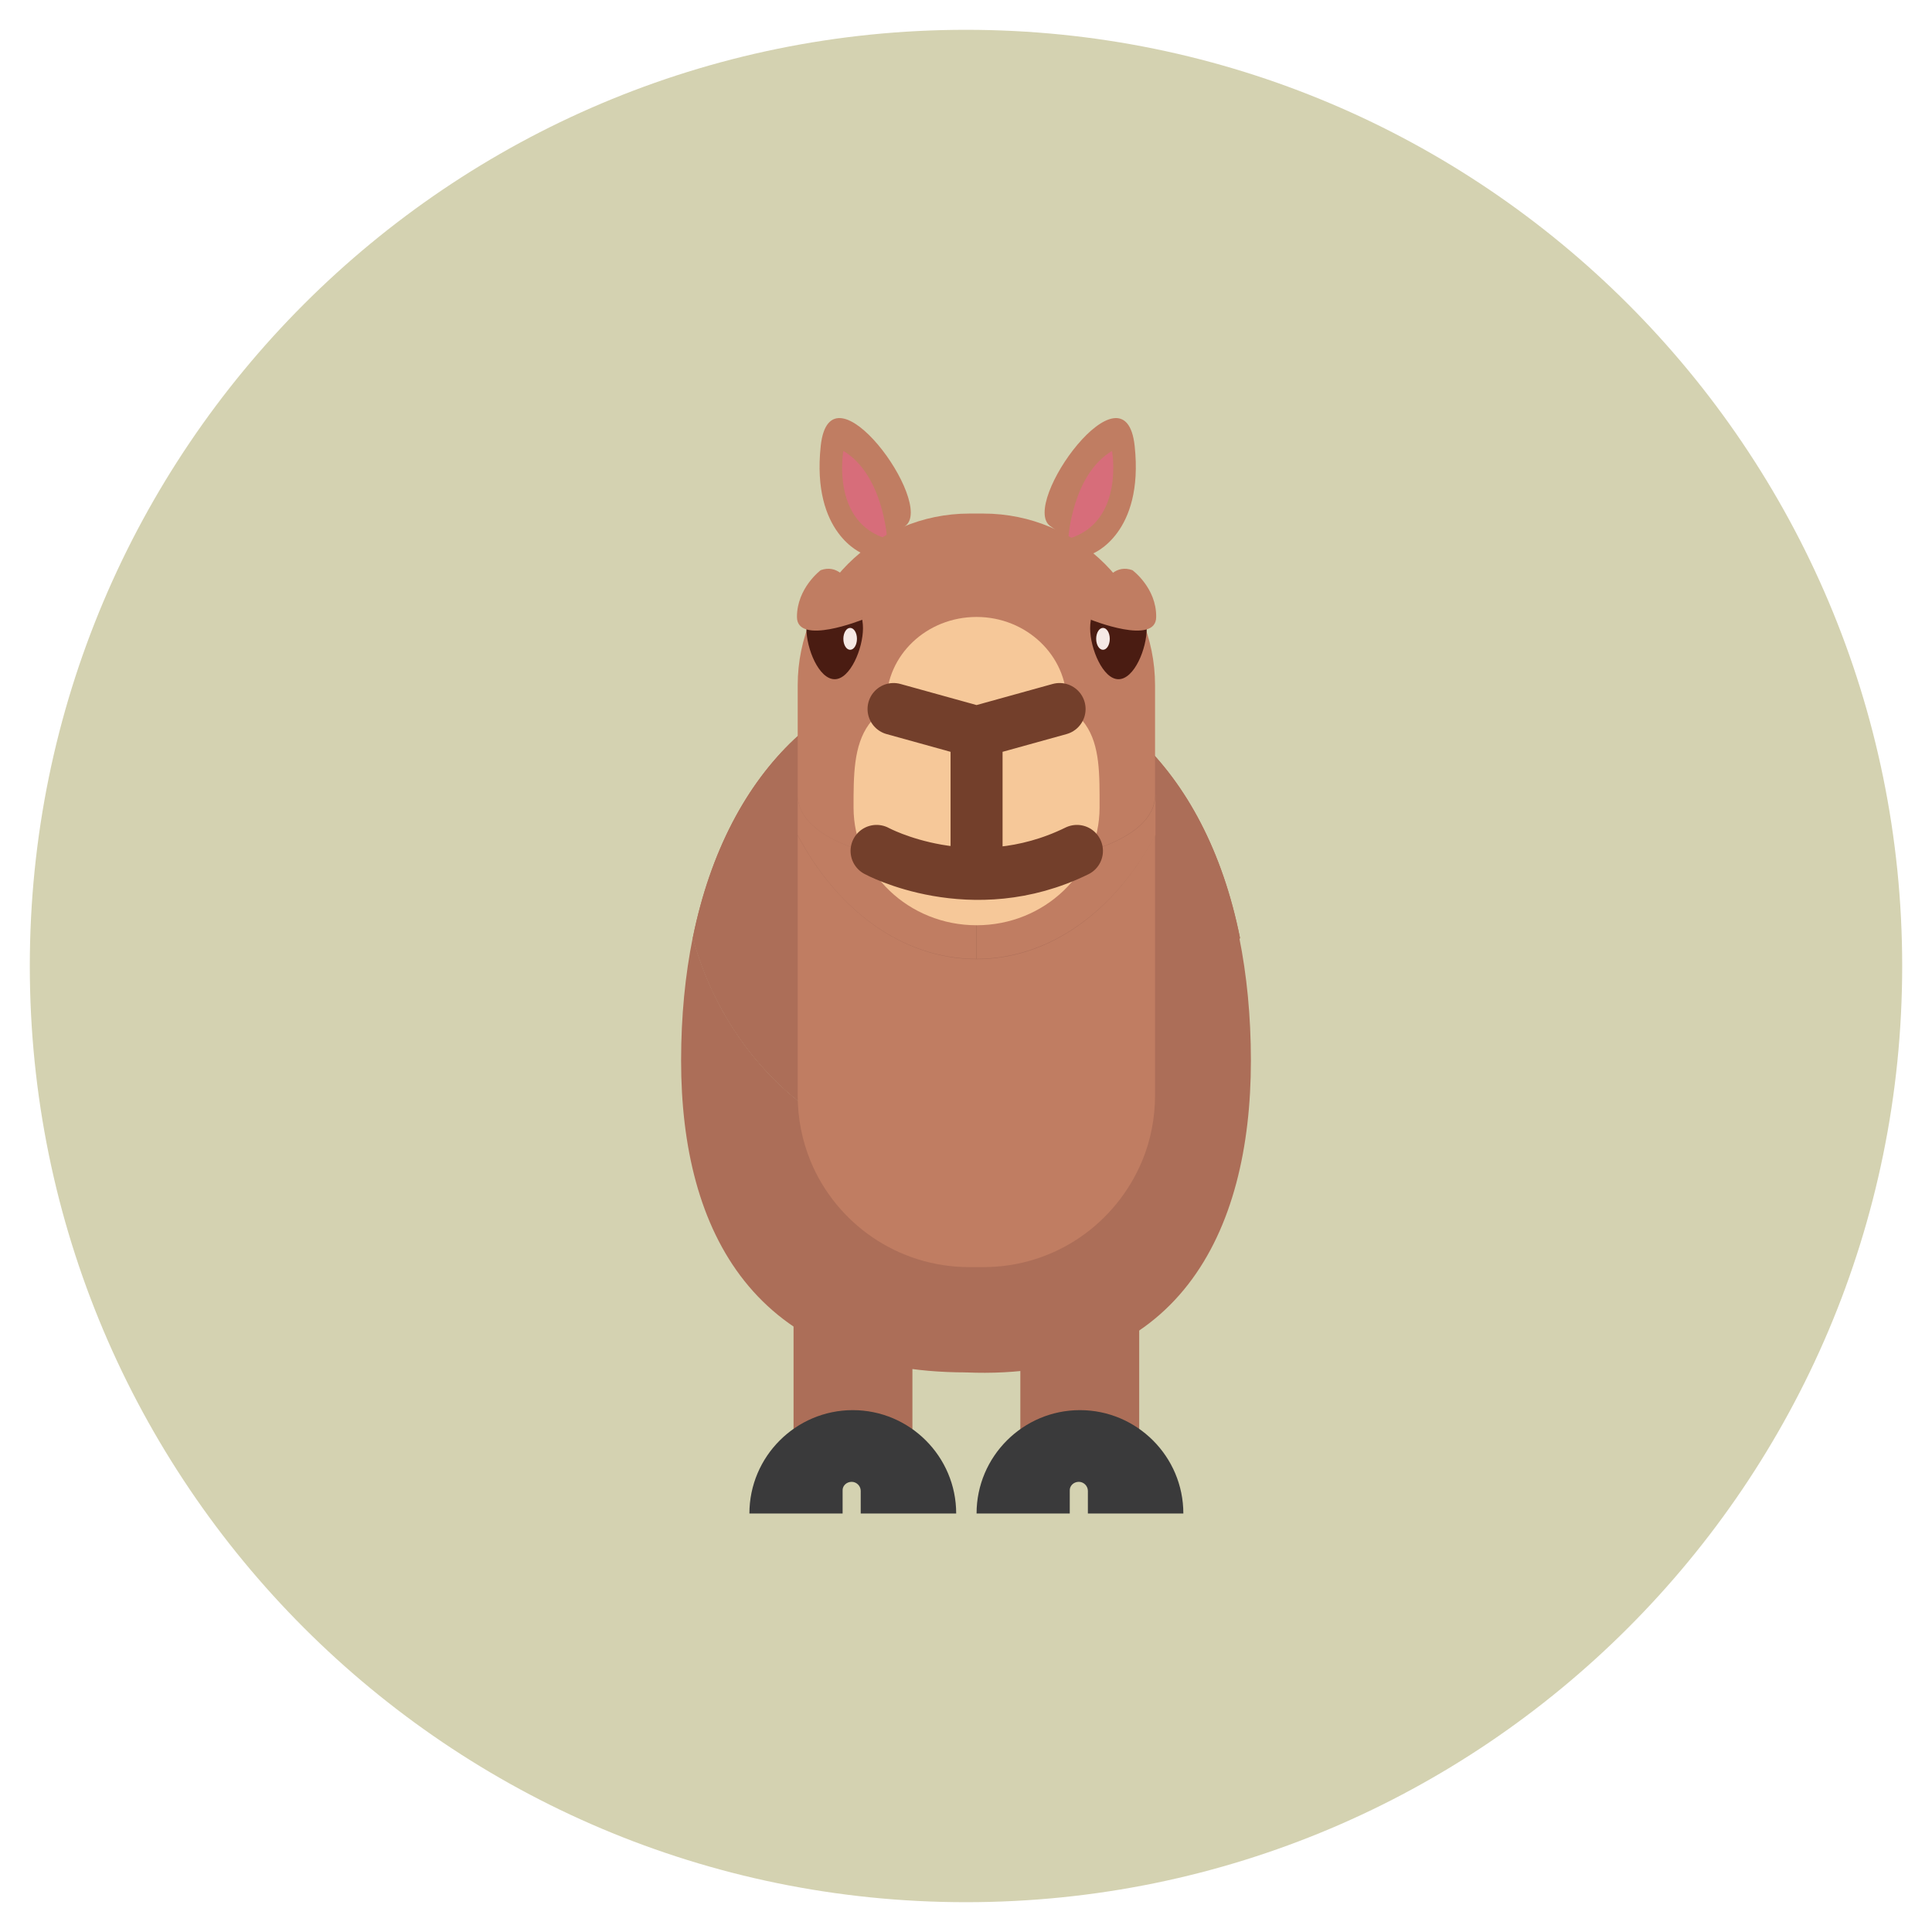 <svg xmlns="http://www.w3.org/2000/svg" xmlns:xlink="http://www.w3.org/1999/xlink" viewBox="0 0 512 512" width="48px" height="48px"><path fill="#D4D2B1" d="M504.1,256c0,137-111.1,248.1-248.1,248.1C119,504.1,7.9,393,7.9,256S119,7.9,256,7.9C393,7.9,504.1,119,504.1,256"/><defs><path id="ueJpym6di7t12dzdhjfIRa" d="M183.6 177.6H328.5V307.7H183.6z"/></defs><clipPath id="ueJpym6di7t12dzdhjfIRb"><use overflow="visible" xlink:href="#ueJpym6di7t12dzdhjfIRa"/></clipPath><path fill="#AC6E58" d="M256.1,307.7c34.3,0,63.2-25,72.5-59.2c-9.2-45.8-38.2-70.8-72.5-70.8c-34.3,0-63.2,25-72.5,70.8C192.9,282.7,221.8,307.7,256.1,307.7" clip-path="url(#ueJpym6di7t12dzdhjfIRb)"/><path fill="#AC6E58" d="M256.1,307.7c34.3,0,63.2-25,72.5-59.2c-9.2-45.8-38.2-70.8-72.5-70.8c-34.3,0-63.2,25-72.5,70.8C192.9,282.7,221.8,307.7,256.1,307.7"/><path fill="#AC6E58" d="M183.6,248.4c-2,9.9-3.1,20.8-3.1,32.7c0,45.6,19.6,82.6,75.6,82.6v-56.1C221.8,307.7,192.9,282.7,183.6,248.4"/><path fill="#AC6E58" d="M328.4 248.4c2 9.9 3.1 20.8 3.1 32.7 0 45.6-19.2 85-75.6 82.6v-56.1C290.2 307.7 319.1 282.7 328.4 248.4M210.3 343.7H241.8V387.1H210.3z"/><path fill="#AC6E58" d="M270.4 343.7H301.9V387.1H270.4z"/><path fill="#3A3A3B" d="M225.7 392.7c1.3 0 2.4 1.1 2.4 2.4v6h25.3c0-15.1-12.3-27.4-27.4-27.4-15.1 0-27.4 12.3-27.4 27.4h24.7v-6C223.2 393.8 224.3 392.7 225.7 392.7M285.9 392.7c1.3 0 2.4 1.1 2.4 2.4v6h25.3c0-15.1-12.3-27.4-27.4-27.4s-27.4 12.3-27.4 27.4h24.7v-6C283.4 393.8 284.5 392.7 285.9 392.7"/><path fill="#C07D62" d="M258.8,229.4v24.7h0c19.6,0,36.9-13,47.4-32.8v-10.7C306.1,223.2,282.5,229.4,258.8,229.4"/><path fill="#C07D62" d="M258.8 254.2L258.8 254.2c-19.6 0-36.9-13-47.4-32.8v68.9c0 6.2 1.2 12 3.4 17.4 6.8 16.5 23.1 28.1 42.1 28.1h1.8 1.9c19 0 35.2-11.6 42.1-28.2 2.2-5.3 3.4-11.2 3.4-17.4v-68.9C295.7 241.2 278.4 254.2 258.8 254.2M228.6 146.7c0 0-13.6-5.2-11.1-28.5 2.5-23.3 30.5 15.3 22.4 21.2C231.8 145.3 228.6 146.7 228.6 146.7"/><path fill="#D76D7A" d="M235.1,142.8c0,0-1-17-11.6-23.3C223.5,119.5,220.1,138.4,235.1,142.8"/><path fill="#C07D62" d="M289.6,146.7c0,0,13.6-5.2,11.1-28.5c-2.5-23.3-30.5,15.3-22.4,21.2C286.4,145.3,289.6,146.7,289.6,146.7"/><path fill="#D76D7A" d="M283.1,142.8c0,0,1-17,11.6-23.3C294.7,119.5,298.1,138.4,283.1,142.8"/><path fill="#C07D62" d="M211.4,210.6v10.7c10.4,19.8,27.7,32.8,47.3,32.8v-24.7C235.1,229.4,211.4,223.2,211.4,210.6"/><path fill="#C07D62" d="M260.6,136.1h-1.9h-1.8c-25.1,0-45.5,20.4-45.5,45.5v29c0,12.6,23.7,18.8,47.3,18.8c23.7,0,47.4-6.3,47.4-18.8v-29C306.1,156.5,285.8,136.1,260.6,136.1"/><path fill="#F6C899" d="M291.4,214c0,17.2-14.6,31.2-32.6,31.2c-18,0-32.6-14-32.6-31.2c0-17.2,0-31.2,32.6-31.2C292.1,182.8,291.4,196.7,291.4,214"/><path fill="#F6C899" d="M282.7,186.2c0-12.5-10.7-22.7-23.9-22.7c-13.2,0-23.9,10.1-23.9,22.7l23.9,5.6L282.7,186.2z"/><path fill="#F6C899" d="M236.8 187.9L258.8 194 280.8 187.9"/><path fill="none" stroke="#733F2B" stroke-linecap="round" stroke-miterlimit="10" stroke-width="13.782" d="M236.8 187.9L258.8 194 280.8 187.9M258.8 194L258.8 229M232.3 225.5c0 0 25.2 13.7 53.1 0"/><path fill="#4A1C12" d="M213.7,166.5c0,5.4,3.3,13.5,7.5,13.5c4.1,0,7.5-8.1,7.5-13.5s-3.3-9.7-7.5-9.7C217,156.8,213.7,161.2,213.7,166.5"/><path fill="#C07D62" d="M228.6,164.2c0,0-2.7-16.1-11.1-13.1c0,0-6.3,4.7-6.3,12.4C211.2,171.2,228.6,164.2,228.6,164.2"/><path fill="#F6E9E5" d="M223.5,169.3c0,1.6,0.8,2.9,1.8,2.9c1,0,1.8-1.3,1.8-2.9s-0.8-2.9-1.8-2.9C224.3,166.4,223.5,167.7,223.5,169.3"/><path fill="#4A1C12" d="M303.9,166.5c0,5.4-3.3,13.5-7.5,13.5c-4.1,0-7.5-8.1-7.5-13.5s3.3-9.7,7.5-9.7C300.6,156.8,303.9,161.2,303.9,166.5"/><path fill="#C07D62" d="M289,164.2c0,0,2.7-16.1,11.1-13.1c0,0,6.4,4.7,6.3,12.4C306.4,171.2,289,164.2,289,164.2"/><path fill="#F6E9E5" d="M294.1,169.3c0,1.6-0.8,2.9-1.8,2.9c-1,0-1.8-1.3-1.8-2.9s0.8-2.9,1.8-2.9C293.3,166.4,294.1,167.7,294.1,169.3"/></svg>